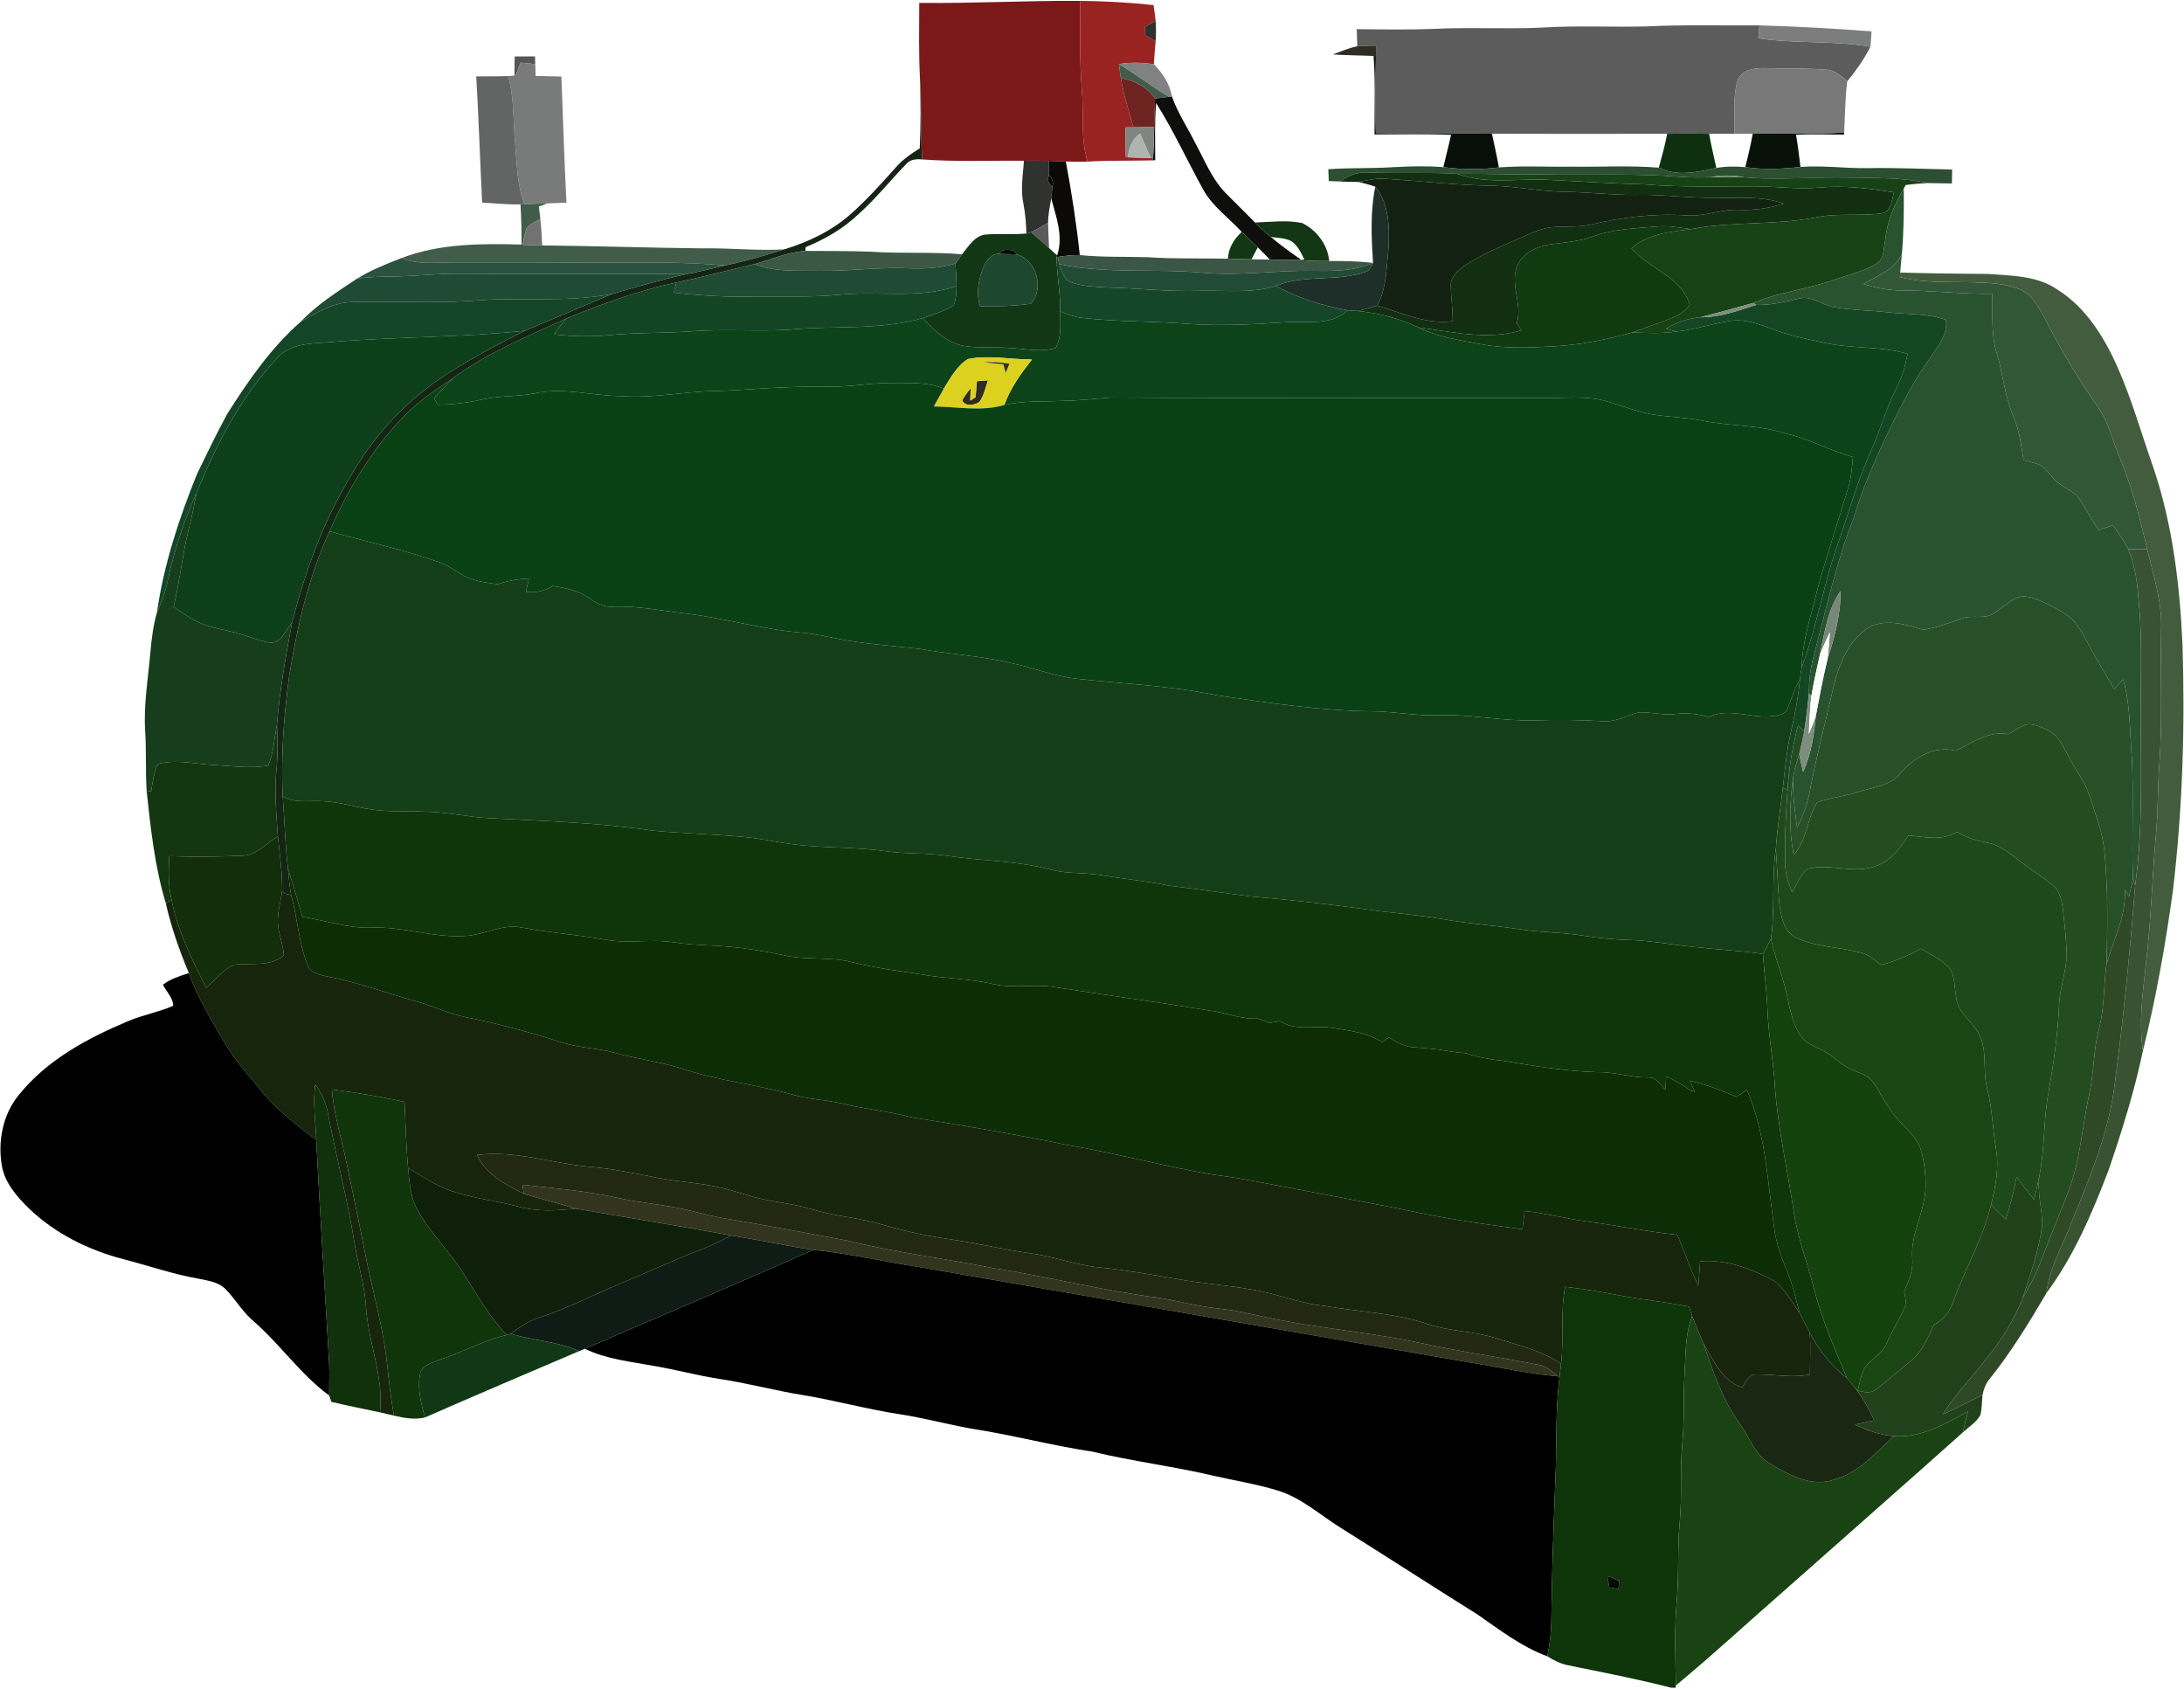 <svg width="1032" height="798" viewBox="0 0 1032 798" fill="none" xmlns="http://www.w3.org/2000/svg">
<path d="M434.373 1.36C459.693 1.667 484.987 0.24 510.32 0.4C510.547 14.173 510.04 27.96 511.16 41.707C512.227 53.24 510.48 65.08 513.88 76.347C510.453 76.453 507.04 76.4 503.627 76.293C500.973 76.187 498.333 76.067 495.68 76C491.733 75.907 487.8 75.907 483.853 75.947C467.827 75.773 451.76 76.507 435.76 75.32C434.933 62.573 435.6 49.787 434.707 37.04C434.093 25.16 434.347 13.253 434.373 1.36Z" fill="#7B1919"/>
<path d="M510.32 0.4C521.92 0.533 533.533 1.147 545.08 2.4C545.427 4.84 545.813 7.293 546.067 9.773C544.4 10.707 542.733 11.653 541.08 12.613C541.093 13.973 541.093 15.347 541.12 16.72C542.747 17.653 544.4 18.6 546.053 19.533C545.747 23.147 545.413 26.747 545.24 30.373C539.773 29.44 534.2 29.387 528.72 30.267C528.987 32.453 529.28 34.653 529.627 36.84C530.893 44.787 533.413 52.427 535.6 60.147C534.64 60.16 532.707 60.187 531.747 60.2C531.813 64.88 531.827 69.573 531.987 74.253L533 74.333C536.573 74.52 540.173 74.493 543.76 74.6L544.867 74.667L544.8 75.76C534.493 76.027 524.173 75.733 513.88 76.347C510.48 65.08 512.227 53.24 511.16 41.707C510.04 27.96 510.547 14.173 510.32 0.4Z" fill="#982321"/>
<path d="M541.08 12.613C542.733 11.653 544.4 10.707 546.067 9.773C546.307 13.027 546.32 16.293 546.053 19.533C544.4 18.6 542.747 17.653 541.12 16.72C541.093 15.347 541.093 13.973 541.08 12.613Z" fill="#30302F"/>
<path d="M728.72 13.04C745.227 11.973 761.773 12.92 778.307 12.467C795.987 11.587 813.693 12.147 831.4 11.987C831.187 14.013 831 16.053 830.827 18.093C848.4 20.72 866.293 19.027 883.84 22.08C880.853 27.96 877.027 33.36 872.867 38.44C869.947 35.787 866.773 32.947 862.587 32.893C853.24 32.133 843.853 32.573 834.493 32.187C829.413 31.987 822.72 32.72 820.96 38.44C818.68 46.48 819.827 54.973 819.6 63.213C815.587 63.227 811.587 63.227 807.587 63.2C800.987 63.08 794.387 63.067 787.8 63.2C760.2 63.267 732.6 63.267 705 63.187C686.707 62.813 668.413 63.48 650.133 62.88C649.627 50.76 649.88 38.613 650.16 26.493C650.173 24.84 650.173 23.213 650.2 21.573C647.24 21.627 644.28 21.653 641.347 21.88C641.253 19.16 641.173 16.453 641.107 13.76C653.053 13.893 665 14.12 676.933 13.667C694.187 12.787 711.467 13.827 728.72 13.04Z" fill="#5B5C5B"/>
<path d="M831.4 11.987C849.067 12.493 866.733 13.493 884.36 14.813C884.2 17.24 884.093 19.667 883.84 22.08C866.293 19.027 848.4 20.72 830.827 18.093C831 16.053 831.187 14.013 831.4 11.987Z" fill="#7C7E7E"/>
<path d="M641.347 21.88C644.28 21.653 647.24 21.627 650.2 21.573C650.173 23.213 650.173 24.84 650.16 26.493L649.067 26.44C642.64 26.133 636.2 26.16 629.787 25.72C633.6 24.347 637.333 22.64 641.347 21.88Z" fill="#2F2C22"/>
<path d="M463.587 179.093C464.773 175.88 467.093 173.6 470.6 173.24C469.253 176.24 466.813 178.36 463.587 179.093Z" fill="#2F2C22"/>
<path d="M461.627 180.107C463.347 179.92 465.093 179.787 466.853 179.667C465.64 183.147 464.96 187.013 462.72 190C460.373 191.44 456.013 192.24 454.68 189.16C455.72 187.04 457.253 185.24 458.653 183.373C458.6 185.333 458.533 187.32 458.48 189.293C459.107 188.88 460.387 188.027 461.013 187.613C461.227 185.093 461.36 182.6 461.627 180.107Z" fill="#2F2C22"/>
<path d="M243.2 26.68C246.4 26.64 249.6 26.64 252.813 26.64C252.84 27.56 252.893 29.373 252.92 30.293C250.627 30.08 248.347 29.853 246.067 29.587C245.32 31.427 244.6 33.307 243.827 35.147L243.053 35.68C243.08 32.667 243.133 29.667 243.2 26.68Z" fill="#565753"/>
<path d="M649.067 26.44L650.16 26.493C649.88 38.613 649.627 50.76 650.133 62.88C668.413 63.48 686.707 62.813 705 63.187C706.133 68.48 707.307 73.76 708.267 79.093C699.547 80.227 690.733 80.107 682.013 78.973C683.227 73.88 684.533 68.813 685.693 63.707C673.627 63.187 661.56 63.493 649.493 63.507C649.453 51.147 649.973 38.773 649.067 26.44Z" fill="#070F08"/>
<path d="M246.067 29.587C248.347 29.853 250.627 30.08 252.92 30.293C252.987 32.147 253.04 34.013 253.107 35.88C257.16 35.973 261.213 36.053 265.267 36.133C266.04 56.013 266.64 75.893 267.667 95.76C264.627 95.867 261.6 95.947 258.573 96.107C254.987 96.187 251.413 96.293 247.827 96.48C244.28 87.413 244.307 77.587 243.453 68.04C242.427 57.32 243.067 46.373 240.093 35.92C240.84 35.853 242.32 35.733 243.053 35.68L243.827 35.147C244.6 33.307 245.32 31.427 246.067 29.587Z" fill="#797A7A"/>
<path d="M528.72 30.267C534.2 29.387 539.773 29.44 545.24 30.373C549.427 34.6 552.747 39.627 553.787 45.6L552.32 45.747C544.293 40.827 536.733 35.187 528.72 30.267Z" fill="#7F8183"/>
<path d="M529.627 36.84C529.28 34.653 528.987 32.453 528.72 30.267C536.733 35.187 544.293 40.827 552.32 45.747C550.133 46 547.973 46.293 545.8 46.587C542.107 40.987 536.027 38.107 529.627 36.84Z" fill="#425C4A"/>
<path d="M245.96 96.56C246.427 96.547 247.36 96.493 247.827 96.48C251.413 96.293 254.987 96.187 258.573 96.107C257.253 96.573 255.933 97.067 254.627 97.587C254.867 99.52 255.107 101.467 255.32 103.427C253.107 104.76 250.467 105.707 248.88 107.813C247.867 110.32 247.493 113.013 246.933 115.64C250.013 115.76 253.107 115.88 256.2 115.947C281.36 116.187 306.507 117.08 331.667 117.333C344.64 117.093 357.587 118.56 370.56 117.8C361.347 120.827 351.987 123.453 342.493 125.427C321.16 123.427 299.72 124.187 278.333 124.027C257 123.987 235.667 123.893 214.333 123.947C206.08 124.013 197.52 125.107 189.653 121.947C207.68 115 227.373 115.027 246.413 115.533C246.507 109.2 246.293 102.88 245.96 96.56Z" fill="#425C4A"/>
<path d="M820.96 38.44C822.72 32.72 829.413 31.987 834.493 32.187C843.853 32.573 853.24 32.133 862.587 32.893C866.773 32.947 869.947 35.787 872.867 38.44C871.867 46.453 871.827 54.533 871.413 62.587C857.04 63.733 842.613 62.853 828.213 63.187C825.333 63.2 822.467 63.2 819.6 63.213C819.827 54.973 818.68 46.48 820.96 38.44Z" fill="#777877"/>
<path d="M225.027 36.08C230.053 36.053 235.067 36.107 240.093 35.92C243.067 46.373 242.427 57.32 243.453 68.04C244.307 77.587 244.28 87.413 247.827 96.48C247.36 96.493 246.427 96.547 245.96 96.56C239.907 96.693 233.867 96.067 227.827 95.72C226.84 75.84 226.187 55.947 225.027 36.08Z" fill="#636564"/>
<path d="M434.707 37.04C435.6 49.787 434.933 62.573 435.76 75.32C432.973 75.04 429.947 75.307 428.067 77.64C420.613 85.333 413.92 93.76 405.933 100.933C398.707 107.867 389.96 112.96 380.733 116.733C380.68 117.187 380.573 118.08 380.52 118.533C372.2 119.12 364.507 122.587 356.56 124.773C344.227 127.627 331.987 130.88 319.587 133.467C301.667 137.253 284.4 143.6 267.48 150.533C249.307 158.933 230.453 166.533 214.253 178.507C206.08 183.973 197.827 189.48 190.973 196.6C175.76 212.187 164.427 231.187 155.68 251.027C145.933 272.32 140.6 295.293 136.8 318.32C134.187 337.48 132.64 356.867 133.587 376.227C134.507 387.547 134.68 398.933 136.067 410.213C136.48 414.44 136.8 418.68 137.547 422.88C136.8 422.707 135.32 422.347 134.573 422.16C134.267 421.84 133.64 421.2 133.333 420.867C133.413 412.28 132.173 403.76 131.32 395.24C130.613 384.573 129.533 373.853 130.667 363.173C131.387 356.2 131.147 349.2 130.88 342.213C132.16 326.053 135.013 310.08 137.987 294.16C144.2 269.987 152.747 246.253 165.76 224.84C176.893 205.213 192.853 188.347 211.907 176.24C223.52 168.907 235.64 162.387 247.933 156.28C261.693 150.427 275.507 144.72 289.24 138.853C300.773 135.533 312.28 132.147 324 129.56C330.227 128.467 336.333 126.853 342.493 125.427C351.987 123.453 361.347 120.827 370.56 117.8C382.013 114.347 393.053 109.04 402.067 101.08C409.573 94.347 416.387 86.867 423.067 79.333C426.307 75.56 430.4 72.693 434.6 70.093C435.08 59.093 435.08 48.053 434.707 37.04Z" fill="#142513"/>
<path d="M529.627 36.84C536.027 38.107 542.107 40.987 545.8 46.587C545.587 51.053 545.453 55.52 545.373 60.013C542.107 60.053 538.853 60.093 535.6 60.147C533.413 52.427 530.893 44.787 529.627 36.84Z" fill="#6E2321"/>
<path d="M552.32 45.747L553.787 45.6C556.413 53.213 561 59.92 564.547 67.107C569.067 75.32 572.493 84.36 579.133 91.187C583.707 95.88 588.453 100.413 593.013 105.12C595.413 107.533 597.92 109.827 600.547 111.987C605.107 115.827 609.947 119.347 614.853 122.733L613.187 122.84C608.8 122.853 604.427 122.733 600.053 122.64C598.173 120.68 596.28 118.733 594.333 116.853C591.8 114.427 589.24 112.027 586.747 109.56C580.72 102.973 573.107 97.68 568.667 89.773C561.107 76.133 554.613 61.893 546.307 48.68C545.52 57.653 545.867 66.667 545.88 75.68L544.8 75.76L544.867 74.667C545.173 69.787 545.293 64.893 545.373 60.013C545.453 55.52 545.587 51.053 545.8 46.587C547.973 46.293 550.133 46 552.32 45.747Z" fill="#0E0E0C"/>
<path d="M531.747 60.2C532.707 60.187 534.64 60.16 535.6 60.147C538.853 60.093 542.107 60.053 545.373 60.013C545.293 64.893 545.173 69.787 544.867 74.667L543.76 74.6C541.973 70.827 540.4 66.947 538.747 63.12C534.933 65.693 533.387 69.907 533 74.333L531.987 74.253C531.827 69.573 531.813 64.88 531.747 60.2Z" fill="#818582"/>
<path d="M787.8 63.2C794.387 63.067 800.987 63.08 807.587 63.2C808.587 68.613 809.813 73.973 811.027 79.347C802.133 81.333 792.427 83.56 783.827 79.213C785.293 73.907 786.76 68.6 787.8 63.2Z" fill="#0F300F"/>
<path d="M828.213 63.187C842.613 62.853 857.04 63.733 871.413 62.587L871.307 63.64C863.76 63.52 856.213 63.307 848.68 63.707C849.56 68.733 850.147 73.8 850.773 78.867C842.107 79.893 833.36 80.213 824.693 78.973C826.027 73.747 827.28 68.493 828.213 63.187Z" fill="#081208"/>
<path d="M533 74.333C533.387 69.907 534.933 65.693 538.747 63.12C540.4 66.947 541.973 70.827 543.76 74.6C540.173 74.493 536.573 74.52 533 74.333Z" fill="#B0B4B0"/>
<path d="M483.853 75.947C487.8 75.907 491.733 75.907 495.68 76C495.653 78.227 495.64 80.467 495.613 82.707C495.013 84.547 495.04 87.28 497.347 87.92C497.107 89.84 496.92 91.773 496.747 93.72C496.08 97.52 495.267 101.333 495.24 105.213C492.587 106.747 489.973 108.347 487.24 109.693C486.68 109.84 485.56 110.16 485.013 110.32C484.853 105.6 484.507 100.893 483.587 96.267C482.133 89.533 483.387 82.693 483.853 75.947Z" fill="#303230"/>
<path d="M495.68 76C498.333 76.067 500.973 76.187 503.627 76.293C506.4 90.933 508.653 105.68 510.227 120.507C506.707 120.427 503.213 120.907 499.747 121.387L499.24 121.453L499.52 120.64C502.627 111.68 499 102.413 496.747 93.72C496.92 91.773 497.107 89.84 497.347 87.92C497.907 85.96 497.027 84.027 495.613 82.707C495.64 80.467 495.653 78.227 495.68 76Z" fill="#0B0A08"/>
<path d="M627.653 79.947C637.96 79.213 648.293 79.627 658.6 78.973C666.4 78.56 674.227 78.333 682.013 78.973C690.733 80.107 699.547 80.227 708.267 79.093C719.6 78.227 730.973 78.907 742.333 78.733C756.16 78.947 770.027 78.093 783.827 79.213C792.427 83.56 802.133 81.333 811.027 79.347C815.533 78.533 820.147 78.56 824.693 78.973C833.36 80.213 842.107 79.893 850.773 78.867C861.293 78.08 871.8 79.56 882.32 79.44C895.707 79.16 909.067 79.84 922.453 80.093C922.387 82.28 922.347 84.48 922.32 86.68C918.413 86.64 914.507 86.573 910.627 86.48C894.733 82.973 878.453 84.453 862.347 84.173C849.587 83.853 836.813 85 824.093 83.747C818.893 82.72 813.6 82.613 808.4 83.68C803.893 83.92 799.387 83.907 794.893 83.6C773.853 81.893 752.747 82.72 731.667 82.467C717.267 82.573 702.88 82.027 688.493 82.107C674.853 81.333 661.187 82.013 647.547 81.533C642.453 81.093 637.4 82.4 633.467 85.76C631.6 85.68 629.733 85.6 627.88 85.533C627.787 83.667 627.72 81.8 627.653 79.947Z" fill="#2C4E31"/>
<path d="M633.467 85.76C637.4 82.4 642.453 81.093 647.547 81.533C661.187 82.013 674.853 81.333 688.493 82.107C702.84 87.4 718.107 84.053 732.96 85.053C747.613 85.72 762.227 86.747 776.893 87.093C794.227 88.573 811.627 87.987 829 88.04C839.347 88.067 849.693 89.573 860.053 88.587C871.733 87.547 883.427 89.04 894.947 90.893C893.84 94.6 893.653 100.427 888.653 100.84C878.6 102.2 868.333 100.573 858.347 102.653C838.72 106.56 818.533 104.427 798.92 108.267C793.56 107.453 788.16 106.493 782.72 107.013C772.613 107.933 762.267 108.187 752.627 111.733C745.72 114.293 738.32 114.52 731.12 115.68C725.133 116.867 718.64 120.253 716.64 126.413C713.707 135.147 719.493 143.947 716.693 152.787C717.4 153.88 718.107 154.973 718.84 156.08C702.84 160.84 686.32 156.773 670.267 154.68C661.267 150.44 651.547 147.893 641.653 146.933C644.733 146.173 647.773 145.267 650.84 144.427C662.507 147.733 673.96 153.467 686.44 151.733C686.48 146.133 685.627 140.573 685.507 134.987C685.427 130.84 688.813 127.827 691.907 125.613C700.227 120.027 709.587 116.293 718.707 112.24C723.773 110.053 728.893 107.493 734.52 107.24C740.427 106.92 746.427 107.36 752.24 106C766.813 102.6 781.853 100.747 796.827 101.747C805.293 102.467 813.32 98.72 821.787 99.133C828.907 99.387 836.013 98.44 842.787 96.173C832.373 92.387 821.16 93.813 810.333 93.427C798.307 93.653 786.36 91.84 774.333 92.067C762.733 92.293 751.2 90.8 739.613 90.613C728.013 90.48 716.6 88.04 705.013 87.76C687.92 87.507 670.92 85.453 653.88 84.427C649.813 84.227 645.853 85.24 641.893 85.947C639.08 85.973 636.267 85.893 633.467 85.76Z" fill="#122F12"/>
<path d="M688.493 82.107C702.88 82.027 717.267 82.573 731.667 82.467C752.747 82.72 773.853 81.893 794.893 83.6C799.387 83.907 803.893 83.92 808.4 83.68C813.627 83.747 818.853 83.733 824.093 83.747C836.813 85 849.587 83.853 862.347 84.173C878.453 84.453 894.733 82.973 910.627 86.48C907.227 86.667 903.853 86.947 900.507 87.413C900.28 87.827 899.827 88.653 899.6 89.067C895.267 96.56 891.627 104.653 890.853 113.373C889.933 117.12 890.613 122.24 886.787 124.493C880.547 128.32 873.267 129.88 866.413 132.28C853.973 136.64 840.68 138 828.48 143.133C820.12 145.467 811.747 147.787 803.333 149.893C797.6 150.427 792.107 152.333 787.213 155.333C788.427 155.653 790.867 156.307 792.093 156.64C785.227 157.667 778.293 157.333 771.4 157.067C776.64 155.173 781.853 153.187 787.107 151.347C791.347 149.733 795.947 147.893 798.453 143.867C794.36 130.547 779.227 127.093 770.92 117.293C778.667 110.493 789.147 109.52 798.92 108.267C818.533 104.427 838.72 106.56 858.347 102.653C868.333 100.573 878.6 102.2 888.653 100.84C893.653 100.427 893.84 94.6 894.947 90.893C883.427 89.04 871.733 87.547 860.053 88.587C849.693 89.573 839.347 88.067 829 88.04C811.627 87.987 794.227 88.573 776.893 87.093C762.227 86.747 747.613 85.72 732.96 85.053C718.107 84.053 702.84 87.4 688.493 82.107Z" fill="#174216"/>
<path d="M497.347 87.92C497.907 85.96 497.027 84.027 495.613 82.707C495.013 84.547 495.04 87.28 497.347 87.92Z" fill="#090A0A"/>
<path d="M824.093 83.747C818.893 82.72 813.6 82.613 808.4 83.68C813.627 83.747 818.853 83.733 824.093 83.747Z" fill="#6C866D"/>
<path d="M641.893 85.947C645.853 85.24 649.813 84.227 653.88 84.427C670.92 85.453 687.92 87.507 705.013 87.76C716.6 88.04 728.013 90.48 739.613 90.613C751.2 90.8 762.733 92.293 774.333 92.067C786.36 91.84 798.307 93.653 810.333 93.427C821.16 93.813 832.373 92.387 842.787 96.173C836.013 98.44 828.907 99.387 821.787 99.133C813.32 98.72 805.293 102.467 796.827 101.747C781.853 100.747 766.813 102.6 752.24 106C746.427 107.36 740.427 106.92 734.52 107.24C728.893 107.493 723.773 110.053 718.707 112.24C709.587 116.293 700.227 120.027 691.907 125.613C688.813 127.827 685.427 130.84 685.507 134.987C685.627 140.573 686.48 146.133 686.44 151.733C673.96 153.467 662.507 147.733 650.84 144.427C655.24 135.893 655.16 126.107 656.133 116.787C656.627 107.027 656.307 96.147 649.867 88.187C647.253 87.28 644.573 86.573 641.893 85.947Z" fill="#122112"/>
<path d="M649.867 88.187C656.307 96.147 656.627 107.027 656.133 116.787C655.16 126.107 655.24 135.893 650.84 144.427C647.773 145.267 644.733 146.173 641.653 146.933C640 146.84 638.373 146.76 636.747 146.613C625.013 144.387 613.387 140.987 602.933 135.093C616.467 129.387 631.747 133.36 645.44 128.347C647.333 127.787 647.973 125.773 648.787 124.213C648.027 112.213 647.427 100.053 649.867 88.187Z" fill="#1E2F29"/>
<path d="M890.853 113.373C891.627 104.653 895.267 96.56 899.6 89.067C899.68 99.347 899.573 109.64 898.707 119.893C895.413 127.52 887.067 130.227 880.467 134.173C886.24 135.973 892.2 137.173 898.293 137.2C912.68 137.213 927 139 941.4 138.787C941.76 148.107 940.64 157.64 943.467 166.693C946.493 176.467 947.173 186.867 951.253 196.32C954.12 203 955.107 210.253 956.187 217.387C959.12 218.213 962.253 218.707 964.96 220.253C968.067 222.747 970.027 226.44 973.36 228.72C976.707 231.147 980.867 232.787 983.08 236.507C986.04 241.093 988.64 245.893 991.68 250.44C993.933 249.653 996.2 248.88 998.48 248.107C1000.96 251.827 1003.53 255.52 1005.68 259.453C1009.13 267.587 1010.01 276.467 1010.71 285.187C1012.35 302.52 1011.37 319.947 1011.64 337.333C1011.43 364.28 1012.68 391.373 1008.92 418.16C1008.65 417.453 1008.12 416.053 1007.85 415.36C1007.2 396.48 1008.24 377.56 1007.4 358.693C1006.27 346.093 1006.83 333.227 1003.24 320.973C1001.83 322.48 1000.44 324.013 999.053 325.56C994.853 318.347 990.413 311.293 986.56 303.893C983.973 299.12 981.507 293.947 976.907 290.787C972.56 287.747 967.773 285.387 962.893 283.36C959.693 282.133 955.947 280.933 952.667 282.573C948.893 284.373 945.867 287.333 942.4 289.6C938.08 292.853 932.32 290.427 927.493 292.053C921.333 294.133 915.253 296.573 908.8 297.56C900.773 295.04 891.667 292.347 883.587 296.053C873.027 302.427 868.613 314.8 865.973 326.227C862.387 342.2 858.107 358.013 855.12 374.12C853.987 380.027 851.827 385.68 849.2 391.067C848.067 383.28 847.147 375.427 847.253 367.547C847.813 363.64 849.093 359.907 850.173 356.133C850.667 358.973 851.347 361.8 852.027 364.627C855.8 356.373 857.187 347.373 857.987 338.413C859.667 329.573 861.293 320.72 863.413 311.987C866.747 301.36 869.813 290.48 869.693 279.253C863.48 288.147 862.12 299.173 859.893 309.533C858.413 315.96 857.067 322.413 855.893 328.893L854.773 327.64C854.68 321.533 855.52 315.44 857.107 309.547C862.987 287.707 867.653 265.453 876.027 244.373C881.027 227.707 888.373 211.893 896.067 196.32C901.04 186.467 906.36 176.747 912.907 167.84C916.253 162.88 920.507 157.453 919.48 151.093C910.573 147.973 900.96 148.587 891.707 147.52C883.253 146.52 874.653 146.64 866.28 145.013C860.853 144.027 856.013 139.573 850.28 141.027C843.533 142.547 836.76 144.267 829.8 144.04L828.48 143.133C840.68 138 853.973 136.64 866.413 132.28C873.267 129.88 880.547 128.32 886.787 124.493C890.613 122.24 889.933 117.12 890.853 113.373Z" fill="#29532F"/>
<path d="M248.88 107.813C250.467 105.707 253.107 104.76 255.32 103.427C255.8 107.573 256.067 111.76 256.2 115.947C253.107 115.88 250.013 115.76 246.933 115.64C247.493 113.013 247.867 110.32 248.88 107.813Z" fill="#717271"/>
<path d="M487.24 109.693C489.973 108.347 492.587 106.747 495.24 105.213C495.293 109.213 495.56 113.213 495.72 117.213C492.947 114.64 490.067 112.187 487.24 109.693Z" fill="#595A59"/>
<path d="M593.013 105.12C600.44 104.907 608.013 103.827 615.347 105.373C622.173 108.76 627.387 115.613 628.08 123.32C623.107 123.4 618.147 123.16 613.187 122.84L614.853 122.733L616.373 122.653C614.72 119.413 613.2 115.72 609.92 113.8C607.013 112.373 603.68 112.373 600.547 111.987C597.92 109.827 595.413 107.533 593.013 105.12Z" fill="#133615"/>
<path d="M752.627 111.733C762.267 108.187 772.613 107.933 782.72 107.013C788.16 106.493 793.56 107.453 798.92 108.267C789.147 109.52 778.667 110.493 770.92 117.293C779.227 127.093 794.36 130.547 798.453 143.867C795.947 147.893 791.347 149.733 787.107 151.347C781.853 153.187 776.64 155.173 771.4 157.067C759.213 160.44 746.747 162.92 734.107 163.64C722.68 164.227 711.093 164.8 699.787 162.613C689.787 160.64 679.467 159.373 670.267 154.68C686.32 156.773 702.84 160.84 718.84 156.08C718.107 154.973 717.4 153.88 716.693 152.787C719.493 143.947 713.707 135.147 716.64 126.413C718.64 120.253 725.133 116.867 731.12 115.68C738.32 114.52 745.72 114.293 752.627 111.733Z" fill="#103A10"/>
<path d="M454.573 120.12C457.747 116.347 460.76 110.933 466.293 110.773C472.52 110.307 478.773 110.907 485.013 110.32C485.56 110.16 486.68 109.84 487.24 109.693C490.067 112.187 492.947 114.64 495.72 117.213C496.973 118.347 498.253 119.48 499.52 120.64L499.24 121.453C499.387 130.04 501.107 138.533 501 147.147C500.88 152.893 501.813 159.227 498.773 164.427C491.627 166.52 484.147 164.693 476.893 164.387C469.547 163.76 462.093 164.64 454.8 163.307C447.053 161.707 441.227 155.88 436.12 150.253C441.08 148.547 446.267 147.093 450.68 144.173C451.827 141.293 451.893 138.16 452.027 135.12C451.947 131.573 451.693 128.04 451.48 124.507C452.493 123.027 453.52 121.56 454.573 120.12ZM472.253 119.973C468.373 119.64 465.987 123.28 464.64 126.387C462.293 132.08 461.253 138.6 463.027 144.6C471.04 144.84 479.16 144.613 487.107 143.493C493.613 136.227 489.72 122.64 480.307 120.16C479.68 117.387 472.987 117.253 472.253 119.973Z" fill="#123715"/>
<path d="M580.213 122.227C580.48 117.187 583.107 112.907 586.747 109.56C589.24 112.027 591.8 114.427 594.333 116.853C593.32 118.733 592.333 120.613 591.36 122.52C587.64 122.453 583.92 122.333 580.213 122.227Z" fill="#123713"/>
<path d="M356.56 124.773C364.507 122.587 372.2 119.12 380.52 118.533C390.867 118.6 401.213 118.52 411.547 118.907C425.867 119.893 440.253 118.92 454.573 120.12C453.52 121.56 452.493 123.027 451.48 124.507C444.187 126.667 436.56 127.093 429 126.747C415.2 126.147 401.467 128.133 387.667 127.96C377.253 127.773 366.467 128.693 356.56 124.773Z" fill="#3C5845"/>
<path d="M480.307 120.16C479.68 117.387 472.987 117.253 472.253 119.973C474.933 120.013 477.613 120.067 480.307 120.16Z" fill="#050902"/>
<path d="M464.64 126.387C465.987 123.28 468.373 119.64 472.253 119.973C474.933 120.013 477.613 120.067 480.307 120.16C489.72 122.64 493.613 136.227 487.107 143.493C479.16 144.613 471.04 144.84 463.027 144.6C461.253 138.6 462.293 132.08 464.64 126.387Z" fill="#1D472F"/>
<path d="M499.747 121.387C503.213 120.907 506.707 120.427 510.227 120.507C520.88 121.613 531.6 121.187 542.307 121.507C554.92 122.4 567.573 121.907 580.213 122.227C583.92 122.333 587.64 122.453 591.36 122.52C594.24 122.56 597.147 122.587 600.053 122.64C604.427 122.733 608.8 122.853 613.187 122.84C618.147 123.16 623.107 123.4 628.08 123.32C635 123.267 641.92 123.373 648.787 124.213C639.613 128.253 629.48 128.08 619.667 127.973C602.787 127.68 585.96 130.4 569.093 128.893C546.293 126.773 523.107 129.56 500.56 124.813C500.347 123.96 499.947 122.24 499.747 121.387Z" fill="#3B5644"/>
<path d="M880.467 134.173C887.067 130.227 895.413 127.52 898.707 119.893C898.427 122.84 898.12 125.8 897.893 128.76C897.867 129.307 897.8 130.387 897.773 130.92C912.96 134.733 928.72 132.28 944.12 134.12C949.84 134.96 956.173 136.213 960.12 140.867C963.933 145.347 966.347 150.8 969.12 155.947C975.733 168.547 983.187 180.693 991.347 192.347C996.307 199.36 998.173 207.853 1001.39 215.68C1007.41 229.72 1011.13 244.613 1014.6 259.467C1011.61 259.4 1008.65 259.4 1005.68 259.453C1003.53 255.52 1000.96 251.827 998.48 248.107C996.2 248.88 993.933 249.653 991.68 250.44C988.64 245.893 986.04 241.093 983.08 236.507C980.867 232.787 976.707 231.147 973.36 228.72C970.027 226.44 968.067 222.747 964.96 220.253C962.253 218.707 959.12 218.213 956.187 217.387C955.107 210.253 954.12 203 951.253 196.32C947.173 186.867 946.493 176.467 943.467 166.693C940.64 157.64 941.76 148.107 941.4 138.787C927 139 912.68 137.213 898.293 137.2C892.2 137.173 886.24 135.973 880.467 134.173Z" fill="#315638"/>
<path d="M168.693 131.653C175.28 127.613 182.48 124.733 189.653 121.947C197.52 125.107 206.08 124.013 214.333 123.947C235.667 123.893 257 123.987 278.333 124.027C299.72 124.187 321.16 123.427 342.493 125.427C336.333 126.853 330.227 128.467 324 129.56C288.333 129.107 252.667 129.573 217 129.307C209.427 129.24 201.867 129.88 194.32 130.32C185.773 130.84 177.173 130.4 168.693 131.653Z" fill="#2B513F"/>
<path d="M499.24 121.453L499.747 121.387C499.947 122.24 500.347 123.96 500.56 124.813C501.72 127.96 502.547 132.16 506.133 133.4C511.76 135.347 517.787 135.507 523.68 135.827C537.907 136.16 552.08 137.853 566.333 137.4C578.52 137.04 591.08 138.787 602.933 135.093C613.387 140.987 625.013 144.387 636.747 146.613C628.88 154.187 617.44 151.493 607.627 152.227C592.56 153.253 577.453 154.04 562.36 153.08C545.2 151.667 527.907 152.133 510.787 150.12C507.387 149.627 504.173 148.387 501 147.147C501.107 138.533 499.387 130.04 499.24 121.453Z" fill="#154627"/>
<path d="M319.587 133.467C331.987 130.88 344.227 127.627 356.56 124.773C366.467 128.693 377.253 127.773 387.667 127.96C401.467 128.133 415.2 126.147 429 126.747C436.56 127.093 444.187 126.667 451.48 124.507C451.693 128.04 451.947 131.573 452.027 135.12C434.36 141.293 415.467 137.413 397.227 139.187C383.853 140.533 370.413 139.947 357 140.08C344.093 140.467 331.213 139.68 318.387 138.253C318.787 136.64 319.187 135.053 319.587 133.467Z" fill="#1F4A33"/>
<path d="M194.32 130.32C201.867 129.88 209.427 129.24 217 129.307C252.667 129.573 288.333 129.107 324 129.56C312.28 132.147 300.773 135.533 289.24 138.853C267.08 143.24 244.44 140.013 222.107 142.2C203.533 143.347 184.907 142.16 166.307 142.72C157.413 142.933 149.613 147.72 142.107 151.987C149.84 143.853 159.4 137.827 168.693 131.653C177.173 130.4 185.773 130.84 194.32 130.32Z" fill="#1F4A33"/>
<path d="M500.56 124.813C523.107 129.56 546.293 126.773 569.093 128.893C585.96 130.4 602.787 127.68 619.667 127.973C629.48 128.08 639.613 128.253 648.787 124.213C647.973 125.773 647.333 127.787 645.44 128.347C631.747 133.36 616.467 129.387 602.933 135.093C591.08 138.787 578.52 137.04 566.333 137.4C552.08 137.853 537.907 136.16 523.68 135.827C517.787 135.507 511.76 135.347 506.133 133.4C502.547 132.16 501.72 127.96 500.56 124.813Z" fill="#224B36"/>
<path d="M897.773 130.92C897.8 130.387 897.867 129.307 897.893 128.76C911.84 129.147 925.8 129.36 939.747 129.427C950.747 130.293 962.733 130.253 972.173 136.8C985.387 145.053 994 158.827 1000.28 172.747C1007.24 188.267 1011.79 204.693 1017.45 220.693C1026.61 247.707 1030.04 276.267 1031.29 304.64C1032.52 343.387 1031.33 382.253 1026.77 420.76C1023.27 446.187 1018.79 471.507 1012.6 496.413C1010.59 483.2 1012.4 469.907 1013.85 456.747C1016.41 435.72 1016.95 414.52 1018.8 393.427C1019.72 383.68 1019.57 373.88 1020.12 364.107C1021.99 341.893 1020.71 319.587 1021.2 297.333C1021.69 284.333 1017.59 271.92 1014.6 259.467C1011.13 244.613 1007.41 229.72 1001.39 215.68C998.173 207.853 996.307 199.36 991.347 192.347C983.187 180.693 975.733 168.547 969.12 155.947C966.347 150.8 963.933 145.347 960.12 140.867C956.173 136.213 949.84 134.96 944.12 134.12C928.72 132.28 912.96 134.733 897.773 130.92Z" fill="#435C3D"/>
<path d="M267.48 150.533C284.4 143.6 301.667 137.253 319.587 133.467C319.187 135.053 318.787 136.64 318.387 138.253C331.213 139.68 344.093 140.467 357 140.08C370.413 139.947 383.853 140.533 397.227 139.187C415.467 137.413 434.36 141.293 452.027 135.12C451.893 138.16 451.827 141.293 450.68 144.173C446.267 147.093 441.08 148.547 436.12 150.253C415.587 156.213 394 153.68 372.987 155.747C358 156.693 342.96 155.36 327.973 156.453C314.52 157.493 301 157.027 287.56 158.347C279 159.173 270.36 158.973 261.827 157.96C263.667 155.44 265.467 152.893 267.48 150.533Z" fill="#134525"/>
<path d="M222.107 142.2C244.44 140.013 267.08 143.24 289.24 138.853C275.507 144.72 261.693 150.427 247.933 156.28C217.307 159.493 186.44 159.053 155.773 161.653C147.293 162.307 137.48 162.107 131.253 168.907C113.973 187.187 102.2 209.88 92.827 233.027C86.693 246.547 82.093 260.773 79.013 275.293C78.053 280.2 76.08 284.8 74.147 289.373C77.387 266.813 84.533 245.067 93.067 224C97.68 214.48 102.293 204.947 107.32 195.627C117.293 179.893 128 164.36 142.107 151.987C149.613 147.72 157.413 142.933 166.307 142.72C184.907 142.16 203.533 143.347 222.107 142.2Z" fill="#134526"/>
<path d="M850.28 141.027C856.013 139.573 860.853 144.027 866.28 145.013C874.653 146.64 883.253 146.52 891.707 147.52C900.96 148.587 910.573 147.973 919.48 151.093C920.507 157.453 916.253 162.88 912.907 167.84C906.36 176.747 901.04 186.467 896.067 196.32C888.373 211.893 881.027 227.707 876.027 244.373C867.653 265.453 862.987 287.707 857.107 309.547C855.52 315.44 854.68 321.533 854.773 327.64C854.16 333.667 853.467 339.707 852.493 345.693C851.787 344.947 850.373 343.467 849.667 342.72C846.92 352.8 845.227 363.133 844.627 373.573C844.093 373.147 843.027 372.32 842.493 371.893C843.48 362.627 844.427 353.32 846.573 344.227C848.36 336.613 849.787 328.92 850.493 321.133C850.72 319.213 851.013 317.307 851.32 315.427C858.613 295.987 861.773 275.333 868.8 255.813C873.8 241.707 877.667 227.173 883.867 213.52C888.453 203.587 891.173 192.907 896.187 183.147C898.813 178.147 900.347 172.693 901.36 167.16C888.133 163.28 874.12 164.933 860.787 161.68C852.92 159.987 844.987 158.373 837.453 155.48C831.24 153.173 824.72 150.64 817.973 151.547C809.253 152.8 800.867 155.773 792.093 156.64C790.867 156.307 788.427 155.653 787.213 155.333C792.107 152.333 797.6 150.427 803.333 149.893C812.533 150.027 821.173 146.8 829.8 144.04C836.76 144.267 843.533 142.547 850.28 141.027Z" fill="#144623"/>
<path d="M803.333 149.893C811.747 147.787 820.12 145.467 828.48 143.133L829.8 144.04C821.173 146.8 812.533 150.027 803.333 149.893Z" fill="#7D8D7E"/>
<path d="M854.773 327.64L855.893 328.893C855.28 334.827 854.987 340.787 854.707 346.747C855.84 343.987 857 341.227 857.987 338.413C857.187 347.373 855.8 356.373 852.027 364.627C851.347 361.8 850.667 358.973 850.173 356.133C851 352.667 851.84 349.2 852.493 345.693C853.467 339.707 854.16 333.667 854.773 327.64Z" fill="#7D8D7E"/>
<path d="M501 147.147C504.173 148.387 507.387 149.627 510.787 150.12C527.907 152.133 545.2 151.667 562.36 153.08C577.453 154.04 592.56 153.253 607.627 152.227C617.44 151.493 628.88 154.187 636.747 146.613C638.373 146.76 640 146.84 641.653 146.933C651.547 147.893 661.267 150.44 670.267 154.68C679.467 159.373 689.787 160.64 699.787 162.613C711.093 164.8 722.68 164.227 734.107 163.64C746.747 162.92 759.213 160.44 771.4 157.067C778.293 157.333 785.227 157.667 792.093 156.64C800.867 155.773 809.253 152.8 817.973 151.547C824.72 150.64 831.24 153.173 837.453 155.48C844.987 158.373 852.92 159.987 860.787 161.68C874.12 164.933 888.133 163.28 901.36 167.16C900.347 172.693 898.813 178.147 896.187 183.147C891.173 192.907 888.453 203.587 883.867 213.52C877.667 227.173 873.8 241.707 868.8 255.813C861.773 275.333 858.613 295.987 851.32 315.427C851.627 302.907 855.733 291 858.653 278.947C862.933 263.08 868.2 247.507 872.933 231.773C874.6 226.627 875.16 221.227 875.547 215.853C864.68 213.04 854.893 207.173 843.867 204.867C831.08 200.56 817.427 201.453 804.347 198.72C797.027 197.267 789.547 197.067 782.187 196.013C774.32 194.88 766.933 191.84 759.36 189.627C749.933 186.827 740 188.173 730.333 188.013C661.947 187.867 593.533 188.227 525.16 187.8C517.56 188.347 509.973 189.28 502.347 189.373C493.08 189.827 483.693 189.253 474.587 191.307C477.413 183.32 482.453 176.467 487.613 169.853C477.56 169.853 467.347 167.613 457.413 169.613C452.147 172.8 449.2 178.547 445.973 183.573C438.32 180.427 429.933 180.987 421.84 180.907C416.013 180.84 410.2 181.467 404.413 182.053C393.987 183.173 383.48 182.387 373.027 182.92C361.413 183.253 349.853 184.427 338.24 184.733C323.2 184.92 308.32 188.347 293.24 187.12C279.627 187.04 266.013 182.773 252.48 185.88C244.16 187.52 235.573 186.88 227.293 188.853C220.64 190.373 213.827 191.107 207 191.213C206.347 190.213 205.693 189.227 205.067 188.24C208.133 184.987 211.08 181.64 214.253 178.507C230.453 166.533 249.307 158.933 267.48 150.533C265.467 152.893 263.667 155.44 261.827 157.96C270.36 158.973 279 159.173 287.56 158.347C301 157.027 314.52 157.493 327.973 156.453C342.96 155.36 358 156.693 372.987 155.747C394 153.68 415.587 156.213 436.12 150.253C441.227 155.88 447.053 161.707 454.8 163.307C462.093 164.64 469.547 163.76 476.893 164.387C484.147 164.693 491.627 166.52 498.773 164.427C501.813 159.227 500.88 152.893 501 147.147Z" fill="#0C4319"/>
<path d="M155.773 161.653C186.44 159.053 217.307 159.493 247.933 156.28C235.64 162.387 223.52 168.907 211.907 176.24C192.853 188.347 176.893 205.213 165.76 224.84C152.747 246.253 144.2 269.987 137.987 294.16C134.867 297.707 132.653 304.84 126.773 303.453C122.213 302.64 117.947 300.787 113.52 299.547C107.907 297.84 102.04 297.08 96.507 295.093C91.2 293.16 86.613 289.813 82 286.667C85.24 273.667 86.333 260.253 89.827 247.32C91.053 242.6 91.84 237.787 92.827 233.027C102.2 209.88 113.973 187.187 131.253 168.907C137.48 162.107 147.293 162.307 155.773 161.653Z" fill="#0D401A"/>
<path d="M445.973 183.573C449.2 178.547 452.147 172.8 457.413 169.613C467.347 167.613 477.56 169.853 487.613 169.853C482.453 176.467 477.413 183.32 474.587 191.307C463.707 194.547 452.347 192.133 441.253 192.027C442.813 189.2 444.36 186.373 445.973 183.573ZM464.72 171.093C467.827 171.493 470.947 171.853 474.093 172.107C474.373 173.12 474.933 175.133 475.227 176.147C475.8 174.707 476.387 173.253 476.987 171.827C472.92 171.187 468.813 170.907 464.72 171.093ZM470.6 173.24C469.253 176.24 466.813 178.36 463.587 179.093C464.773 175.88 467.093 173.6 470.6 173.24ZM461.627 180.107C461.36 182.6 461.227 185.093 461.013 187.613C460.387 188.027 459.107 188.88 458.48 189.293C458.533 187.32 458.6 185.333 458.653 183.373C457.253 185.24 455.72 187.04 454.68 189.16C456.013 192.24 460.373 191.44 462.72 190C464.96 187.013 465.64 183.147 466.853 179.667C465.093 179.787 463.347 179.92 461.627 180.107Z" fill="#DDD120"/>
<path d="M464.72 171.093C468.813 170.907 472.92 171.187 476.987 171.827C476.387 173.253 475.8 174.707 475.227 176.147C474.933 175.133 474.373 173.12 474.093 172.107C470.947 171.853 467.827 171.493 464.72 171.093Z" fill="#32341E"/>
<path d="M246.92 559.747C262.08 561.413 277.347 562.627 292.253 566C302.8 568.387 313.653 569.027 324.187 571.507C329.92 572.84 335.6 574.4 341.4 575.453C361.053 578.68 380.627 582.453 400.227 586.08C423.213 591.747 446.733 594.613 469.933 599.213C496.04 603.2 521.653 609.933 547.88 613.147C557.24 614.773 566.44 617.24 575.92 618.213C586.227 619.293 596.213 622.147 606.4 623.933C627.733 627.987 649.427 629.867 670.68 634.373C689.267 638.493 708.16 641.053 726.827 644.76C730.547 645.267 733.4 647.8 736.107 650.2C722.093 649.053 708.387 645.867 694.533 643.667C607.4 628.587 520.267 613.493 433.147 598.387C416.813 595.88 400.667 592.093 384.213 590.493C371.293 588.507 358.52 585.733 345.613 583.693C321.16 579.16 296.573 575.307 272.067 570.973C263.907 568.467 255.587 566.533 247.453 563.96C247.267 562.547 247.093 561.133 246.92 559.747Z" fill="#32341E"/>
<path d="M190.973 196.6C197.827 189.48 206.08 183.973 214.253 178.507C211.08 181.64 208.133 184.987 205.067 188.24C205.693 189.227 206.347 190.213 207 191.213C213.827 191.107 220.64 190.373 227.293 188.853C235.573 186.88 244.16 187.52 252.48 185.88C266.013 182.773 279.627 187.04 293.24 187.12C308.32 188.347 323.2 184.92 338.24 184.733C349.853 184.427 361.413 183.253 373.027 182.92C383.48 182.387 393.987 183.173 404.413 182.053C410.2 181.467 416.013 180.84 421.84 180.907C429.933 180.987 438.32 180.427 445.973 183.573C444.36 186.373 442.813 189.2 441.253 192.027C452.347 192.133 463.707 194.547 474.587 191.307C483.693 189.253 493.08 189.827 502.347 189.373C509.973 189.28 517.56 188.347 525.16 187.8C593.533 188.227 661.947 187.867 730.333 188.013C740 188.173 749.933 186.827 759.36 189.627C766.933 191.84 774.32 194.88 782.187 196.013C789.547 197.067 797.027 197.267 804.347 198.72C817.427 201.453 831.08 200.56 843.867 204.867C854.893 207.173 864.68 213.04 875.547 215.853C875.16 221.227 874.6 226.627 872.933 231.773C868.2 247.507 862.933 263.08 858.653 278.947C855.733 291 851.627 302.907 851.32 315.427C851.013 317.307 850.72 319.213 850.493 321.133C847.933 325.347 846.467 330.067 844.707 334.653C843.907 337.453 840.587 337.84 838.16 338.253C827.88 339.813 817.36 334.013 807.453 338.733C802.32 337.213 796.96 336.707 791.653 337.32C785.92 338.013 780.293 336.36 774.6 336.547C768.827 337.813 763.507 341.293 757.373 340.733C746.707 340.093 736.027 339.947 725.347 340.333C709.853 340.8 694.56 337.253 679.067 337.92C668.56 338.227 658.187 336.027 647.68 336.04C623.307 335.707 599.173 332.013 575.107 328.507C553.253 323.933 530.88 323.093 508.733 320.653C498.307 319.6 488.56 315.48 478.36 313.387C463.96 309.84 449.093 309.173 434.533 306.56C421.307 305.027 407.973 304.267 394.893 301.587C389.347 300.44 383.787 299.293 378.133 298.827C359.987 297.307 342.427 292.04 324.373 289.893C312.733 288.587 301.16 286.133 289.373 286.613C285.467 286.973 281.987 285.067 278.933 282.84C273.827 279.08 267.467 277.92 261.36 276.813C257.44 279.133 253.013 280.24 248.48 279.613C248.973 277.493 249.467 275.387 249.973 273.293C244.947 273.547 239.96 274.373 235.2 276.027C229.253 275.08 222.933 274.573 217.76 271.227C214.76 269.4 211.88 267.32 208.6 266C191.333 259.773 173.333 255.973 155.68 251.027C164.427 231.187 175.76 212.187 190.973 196.6Z" fill="#094114"/>
<path d="M79.013 275.293C82.093 260.773 86.693 246.547 92.827 233.027C91.84 237.787 91.053 242.6 89.827 247.32C86.333 260.253 85.24 273.667 82 286.667C86.613 289.813 91.2 293.16 96.507 295.093C102.04 297.08 107.907 297.84 113.52 299.547C117.947 300.787 122.213 302.64 126.773 303.453C132.653 304.84 134.867 297.707 137.987 294.16C135.013 310.08 132.16 326.053 130.88 342.213C129.627 348.693 129.387 355.52 126.72 361.64C118.24 363.267 109.533 361.853 101 361.413C92.787 360.987 84.453 358.92 76.28 360.56C73.76 360.653 73.6 363.413 73 365.28C72.333 368.08 71.84 370.933 71.44 373.787C70.893 373.747 69.827 373.653 69.28 373.613C68.707 364.173 69.187 354.693 68.587 345.253C67.813 332.747 70.013 320.36 71.08 307.947C71.627 301.693 72.413 295.427 74.147 289.373C76.08 284.8 78.053 280.2 79.013 275.293Z" fill="#173E1C"/>
<path d="M155.68 251.027C173.333 255.973 191.333 259.773 208.6 266C211.88 267.32 214.76 269.4 217.76 271.227C222.933 274.573 229.253 275.08 235.2 276.027C239.96 274.373 244.947 273.547 249.973 273.293C249.467 275.387 248.973 277.493 248.48 279.613C253.013 280.24 257.44 279.133 261.36 276.813C267.467 277.92 273.827 279.08 278.933 282.84C281.987 285.067 285.467 286.973 289.373 286.613C301.16 286.133 312.733 288.587 324.373 289.893C342.427 292.04 359.987 297.307 378.133 298.827C383.787 299.293 389.347 300.44 394.893 301.587C407.973 304.267 421.307 305.027 434.533 306.56C449.093 309.173 463.96 309.84 478.36 313.387C488.56 315.48 498.307 319.6 508.733 320.653C530.88 323.093 553.253 323.933 575.107 328.507C599.173 332.013 623.307 335.707 647.68 336.04C658.187 336.027 668.56 338.227 679.067 337.92C694.56 337.253 709.853 340.8 725.347 340.333C736.027 339.947 746.707 340.093 757.373 340.733C763.507 341.293 768.827 337.813 774.6 336.547C780.293 336.36 785.92 338.013 791.653 337.32C796.96 336.707 802.32 337.213 807.453 338.733C817.36 334.013 827.88 339.813 838.16 338.253C840.587 337.84 843.907 337.453 844.707 334.653C846.467 330.067 847.933 325.347 850.493 321.133C849.787 328.92 848.36 336.613 846.573 344.227C844.427 353.32 843.48 362.627 842.493 371.893C841.347 381.56 839.84 391.187 839.12 400.893C837.067 415.027 838.827 429.347 836.84 443.493C835.667 445.933 834.347 448.307 833.04 450.693C822.213 449.093 811.28 448.64 800.427 447.373C789.947 446.347 779.56 444.28 769.013 444.04C762.12 443.84 755.253 443.187 748.453 442.093C738.28 440.4 727.907 440.6 717.72 438.987C706.053 437.16 694.227 436.44 682.6 434.373C670.12 432.16 657.467 431.387 644.947 429.507C626.92 427.067 608.853 424.987 590.72 423.507C577.92 421.853 565.16 419.96 552.36 418.413C541.667 416.173 530.76 415.307 520.013 413.387C512.067 412.173 503.88 412.933 496.08 410.747C480.08 406.547 463.413 406.773 447.16 404.267C437.693 402.787 428.053 403.613 418.573 402.147C403.88 400.027 388.96 400.773 374.253 398.827C367.4 397.947 360.653 396.413 353.8 395.64C338.76 394.093 323.627 393.853 308.587 392.44C283.08 388.693 257.307 387.893 231.613 386.56C221.84 386.16 212.253 383.773 202.467 383.533C192.707 383.013 182.827 383.88 173.16 382.067C166.413 380.84 159.787 378.867 152.92 378.56C146.467 378 139.453 379.8 133.587 376.227C132.64 356.867 134.187 337.48 136.8 318.32C140.6 295.293 145.933 272.32 155.68 251.027Z" fill="#143E18"/>
<path d="M1005.68 259.453C1008.65 259.4 1011.61 259.4 1014.6 259.467C1017.59 271.92 1021.69 284.333 1021.2 297.333C1020.71 319.587 1021.99 341.893 1020.12 364.107C1019.57 373.88 1019.72 383.68 1018.8 393.427C1016.95 414.52 1016.41 435.72 1013.85 456.747C1012.4 469.907 1010.59 483.2 1012.6 496.413C1008.56 515.573 1002.69 534.307 996.36 552.813C988.64 573.107 979.987 593.387 966.987 610.933C968.307 599.053 974.64 588.72 978.733 577.72C987.467 556.387 996.6 534.853 999.32 511.76C1003.4 480.653 1006.53 449.427 1008.92 418.16C1012.68 391.373 1011.43 364.28 1011.64 337.333C1011.37 319.947 1012.35 302.52 1010.71 285.187C1010.01 276.467 1009.13 267.587 1005.68 259.453Z" fill="#395332"/>
<path d="M859.893 309.533C862.12 299.173 863.48 288.147 869.693 279.253C869.813 290.48 866.747 301.36 863.413 311.987C864.053 307.573 864.333 303.12 864.68 298.68C863 302.267 861.293 305.827 859.893 309.533Z" fill="#778878"/>
<path d="M952.667 282.573C955.947 280.933 959.693 282.133 962.893 283.36C967.773 285.387 972.56 287.747 976.907 290.787C981.507 293.947 983.973 299.12 986.56 303.893C990.413 311.293 994.853 318.347 999.053 325.56C1000.44 324.013 1001.83 322.48 1003.24 320.973C1006.83 333.227 1006.27 346.093 1007.4 358.693C1008.24 377.56 1007.2 396.48 1007.85 415.36C1007.27 418.133 1006.6 420.893 1005.97 423.68C1005.31 422.547 1004.65 421.44 1004.03 420.333C1004.79 432.893 998.52 444.107 995.333 455.867C995.733 444.347 995.827 432.813 995.6 421.28C994.92 410.627 995.16 399.68 991.72 389.44C990.173 384.667 988.773 379.853 987.08 375.147C984.8 368.653 980.427 363.24 977.307 357.187C974.96 353.013 973.08 348.12 968.733 345.613C965.56 343.787 962.04 342.213 958.333 342.16C954.867 342.76 952.067 345.147 949.067 346.84C939.853 345.147 932.013 350.813 924.2 354.68C914.24 352.08 904.467 357.787 898.173 365.187C893.24 371.467 884.8 371.893 877.773 374.24C871.52 376.36 864.773 376.667 858.653 379.107C853.76 386.773 853.907 396.853 847.587 403.867C845.173 391.907 845.653 379.573 847.253 367.547C847.147 375.427 848.067 383.28 849.2 391.067C851.827 385.68 853.987 380.027 855.12 374.12C858.107 358.013 862.387 342.2 865.973 326.227C868.613 314.8 873.027 302.427 883.587 296.053C891.667 292.347 900.773 295.04 908.8 297.56C915.253 296.573 921.333 294.133 927.493 292.053C932.32 290.427 938.08 292.853 942.4 289.6C945.867 287.333 948.893 284.373 952.667 282.573Z" fill="#275029"/>
<path d="M859.893 309.533C861.293 305.827 863 302.267 864.68 298.68C864.333 303.12 864.053 307.573 863.413 311.987C861.293 320.72 859.667 329.573 857.987 338.413C857 341.227 855.84 343.987 854.707 346.747C854.987 340.787 855.28 334.827 855.893 328.893C857.067 322.413 858.413 315.96 859.893 309.533Z" fill="#FBFDFB"/>
<path d="M949.067 346.84C952.067 345.147 954.867 342.76 958.333 342.16C962.04 342.213 965.56 343.787 968.733 345.613C973.08 348.12 974.96 353.013 977.307 357.187C980.427 363.24 984.8 368.653 987.08 375.147C988.773 379.853 990.173 384.667 991.72 389.44C995.16 399.68 994.92 410.627 995.6 421.28C995.827 432.813 995.733 444.347 995.333 455.867C993.96 465.827 994.493 476.027 991.867 485.813C989.107 495.947 989.573 506.573 987.227 516.8C983.813 532.493 982.96 548.853 976.973 563.893C972.507 575.387 967.8 586.773 963.4 598.28C961.387 603.587 958.453 608.467 955.693 613.427C959.453 602.107 963.413 590.72 965.013 578.867C965.013 570.8 962.333 562.827 963.787 554.707C966.28 542.04 965.56 529.013 967.933 516.333C970.373 502.547 972.387 488.64 972.973 474.64C973.307 465.8 977.147 457.413 976.493 448.507C976.147 442.347 975.56 436.213 974.853 430.093C974.24 426.04 973.693 421.467 970.4 418.627C966.133 414.787 961.093 411.947 956.573 408.427C951.187 404.52 946.133 399.467 939.347 398.2C934.24 397.227 929.173 395.907 924.8 393.013C917.76 397.48 909.48 395.387 901.773 394.707C897.893 400.693 893.333 406.947 886.227 409.227C875.827 413.027 864.72 407.773 854.227 410.467C850.52 413.093 849.16 417.893 846.84 421.653C845.107 417.307 843.547 412.8 843.533 408.08C843.307 396.573 843.8 385.053 844.627 373.573C845.227 363.133 846.92 352.8 849.667 342.72C850.373 343.467 851.787 344.947 852.493 345.693C851.84 349.2 851 352.667 850.173 356.133C849.093 359.907 847.813 363.64 847.253 367.547C845.653 379.573 845.173 391.907 847.587 403.867C853.907 396.853 853.76 386.773 858.653 379.107C864.773 376.667 871.52 376.36 877.773 374.24C884.8 371.893 893.24 371.467 898.173 365.187C904.467 357.787 914.24 352.08 924.2 354.68C932.013 350.813 939.853 345.147 949.067 346.84Z" fill="#234C21"/>
<path d="M126.72 361.64C129.387 355.52 129.627 348.693 130.88 342.213C131.147 349.2 131.387 356.2 130.667 363.173C129.533 373.853 130.613 384.573 131.32 395.24C125.627 398.147 121.307 404.32 114.413 404.267C102.947 404.787 91.467 404.893 80 404.48C79.547 411.333 79.44 418.293 81.053 425.027C80.373 425.48 79.04 426.373 78.373 426.827C73.12 409.52 71.213 391.52 69.28 373.613C69.827 373.653 70.893 373.747 71.44 373.787C71.84 370.933 72.333 368.08 73 365.28C73.6 363.413 73.76 360.653 76.28 360.56C84.453 358.92 92.787 360.987 101 361.413C109.533 361.853 118.24 363.267 126.72 361.64Z" fill="#133611"/>
<path d="M842.493 371.893C843.027 372.32 844.093 373.147 844.627 373.573C843.8 385.053 843.307 396.573 843.533 408.08C843.547 412.8 845.107 417.307 846.84 421.653C849.16 417.893 850.52 413.093 854.227 410.467C864.72 407.773 875.827 413.027 886.227 409.227C893.333 406.947 897.893 400.693 901.773 394.707C909.48 395.387 917.76 397.48 924.8 393.013C929.173 395.907 934.24 397.227 939.347 398.2C946.133 399.467 951.187 404.52 956.573 408.427C961.093 411.947 966.133 414.787 970.4 418.627C973.693 421.467 974.24 426.04 974.853 430.093C975.56 436.213 976.147 442.347 976.493 448.507C977.147 457.413 973.307 465.8 972.973 474.64C972.387 488.64 970.373 502.547 967.933 516.333C965.56 529.013 966.28 542.04 963.787 554.707C963.053 558.773 962.04 562.787 961.16 566.827C958.387 563.227 955.533 559.693 952.867 556.04C951.587 562.827 949.907 569.533 947.813 576.12C945.467 573.8 943.133 571.48 940.827 569.147C942.96 560.6 944.653 551.693 943.187 542.88C941.533 533.32 941.4 523.533 938.947 514.12C936.693 505.707 939.307 496.413 935.08 488.48C932.093 482.453 925.107 478.667 924.427 471.533C923.48 467.027 923.88 462.093 921.667 457.96C917.973 453.533 912.547 451.133 907.72 448.227C901.707 451.453 895.44 454.187 888.827 455.92C885.827 453.467 882.773 450.813 878.907 449.947C868.853 447.373 858.053 447.48 848.56 442.947C843.067 440.16 841.733 433.493 840.907 427.973C839.947 418.973 839.827 409.907 839.12 400.893C839.84 391.187 841.347 381.56 842.493 371.893Z" fill="#1E491A"/>
<path d="M133.587 376.227C139.453 379.8 146.467 378 152.92 378.56C159.787 378.867 166.413 380.84 173.16 382.067C182.827 383.88 192.707 383.013 202.467 383.533C212.253 383.773 221.84 386.16 231.613 386.56C257.307 387.893 283.08 388.693 308.587 392.44C323.627 393.853 338.76 394.093 353.8 395.64C360.653 396.413 367.4 397.947 374.253 398.827C388.96 400.773 403.88 400.027 418.573 402.147C428.053 403.613 437.693 402.787 447.16 404.267C463.413 406.773 480.08 406.547 496.08 410.747C503.88 412.933 512.067 412.173 520.013 413.387C530.76 415.307 541.667 416.173 552.36 418.413C565.16 419.96 577.92 421.853 590.72 423.507C608.853 424.987 626.92 427.067 644.947 429.507C657.467 431.387 670.12 432.16 682.6 434.373C694.227 436.44 706.053 437.16 717.72 438.987C727.907 440.6 738.28 440.4 748.453 442.093C755.253 443.187 762.12 443.84 769.013 444.04C779.56 444.28 789.947 446.347 800.427 447.373C811.28 448.64 822.213 449.093 833.04 450.693C833.613 459.44 834.84 468.147 835.173 476.92C835.573 489.08 838.013 501.067 838.667 513.213C840.147 533.533 844.84 553.387 847.747 573.493C849.627 585.267 853.987 596.413 856.933 607.92C860.613 622.827 866.84 636.92 872.733 651.053C865.333 645.413 859.653 637.96 855.227 629.84C853.587 626.587 851.933 623.373 850.293 620.147C848.64 613.853 847.267 607.467 844.787 601.44C841.96 594.533 839.24 587.493 838.333 580.04C835.187 558.147 834.347 535.44 825.453 514.867C823.827 515.973 822.2 517.107 820.587 518.227C813.427 515.08 806.08 512.36 798.467 510.547C799.227 512.253 799.987 513.987 800.76 515.72C800.307 515.613 799.4 515.373 798.96 515.267C795.293 512.64 791.373 510.427 787.32 508.493C787.16 510.56 787.013 512.667 786.893 514.773C784.547 512.467 782.56 508.72 778.787 509.027C770.693 509.16 762.907 506.333 754.813 506.533C739.747 506.107 724.84 503.6 710 501.133C704.08 500.547 698.2 499.467 692.56 497.547C688.547 497.267 684.573 496.693 680.64 495.96C676.92 495.507 673.2 495.147 669.467 494.853C664.56 495.027 660.28 492.493 656.2 490.08C655.2 490.84 654.227 491.627 653.24 492.413C646.453 488.027 638.347 486.973 630.533 485.76C621.973 484.133 612.667 487.427 604.813 482.427C603.187 482.68 601.56 482.96 599.947 483.253C598.08 482.56 596.227 481.867 594.373 481.213C586.467 481.653 579.093 478.413 571.373 477.4C547.12 473.413 522.76 470.173 498.48 466.373C488.867 464.72 479.04 467.16 469.493 464.947C458.093 462.227 446.28 462.453 434.8 460.253C424.013 458.693 413.213 457.227 402.627 454.56C392.2 451.907 381.307 453.693 370.84 451.387C363.973 449.973 357.067 448.72 350.093 447.88C339.587 446.413 328.92 446.84 318.427 445.187C307.533 443.507 296.467 445.96 285.6 443.893C272.693 441.52 259.573 440.693 246.68 438.227C237.427 436.293 228.96 441.693 219.893 442.187C204.933 443.187 190.48 437.627 175.547 438.267C164.413 438.653 153.8 434.827 142.907 433.173C140.747 425.48 138.347 417.867 136.067 410.213C134.68 398.933 134.507 387.547 133.587 376.227Z" fill="#0F350B"/>
<path d="M114.413 404.267C121.307 404.32 125.627 398.147 131.32 395.24C132.173 403.76 133.413 412.28 133.333 420.867C132.627 425.853 131.173 430.773 131.267 435.853C131.48 441.133 133.867 446.053 134.093 451.333C127.453 457.093 118.413 454.72 110.52 455.8C105.28 458.16 101.707 463.04 97.387 466.693C90.76 453.307 83.933 439.827 81.053 425.027C79.44 418.293 79.547 411.333 80 404.48C91.467 404.893 102.947 404.787 114.413 404.267Z" fill="#122E0A"/>
<path d="M836.84 443.493C838.827 429.347 837.067 415.027 839.12 400.893C839.827 409.907 839.947 418.973 840.907 427.973C841.733 433.493 843.067 440.16 848.56 442.947C858.053 447.48 868.853 447.373 878.907 449.947C882.773 450.813 885.827 453.467 888.827 455.92C895.44 454.187 901.707 451.453 907.72 448.227C912.547 451.133 917.973 453.533 921.667 457.96C923.88 462.093 923.48 467.027 924.427 471.533C925.107 478.667 932.093 482.453 935.08 488.48C939.307 496.413 936.693 505.707 938.947 514.12C941.4 523.533 941.533 533.32 943.187 542.88C944.653 551.693 942.96 560.6 940.827 569.147C937.133 584.973 928.707 599.04 923.227 614.24C921.613 619.133 918.547 623.48 913.88 625.853C910.933 631.947 908.373 638.587 902.92 642.96C897.427 647.36 892.187 652.08 886.587 656.333C884.12 658.52 880.72 657.72 877.893 656.92C878.68 653.333 879.307 649.653 881.013 646.36C884.067 641.947 889.52 639.507 891.627 634.373C893.973 628.84 897.187 623.76 899.733 618.347C901.16 615.667 900.2 612.653 899.747 609.88C902.093 605.013 904.147 599.853 903.6 594.36C902.747 582.88 909.453 572.693 909.867 561.373C910.067 555.44 909.387 549.44 907.813 543.72C905.973 537.067 900.08 532.92 895.907 527.8C891.373 522.68 888.787 516.253 884.733 510.813C882.493 507.773 878.56 507 875.347 505.453C870.267 503.493 866.747 499.053 861.933 496.653C858 494.44 853.173 493.08 850.667 489.04C846.64 483.013 845.68 475.667 844.027 468.773C842.147 460.2 838.52 452.107 836.84 443.493Z" fill="#1A4614"/>
<path d="M136.067 410.213C138.347 417.867 140.747 425.48 142.907 433.173C153.8 434.827 164.413 438.653 175.547 438.267C190.48 437.627 204.933 443.187 219.893 442.187C228.96 441.693 237.427 436.293 246.68 438.227C259.573 440.693 272.693 441.52 285.6 443.893C296.467 445.96 307.533 443.507 318.427 445.187C328.92 446.84 339.587 446.413 350.093 447.88C357.067 448.72 363.973 449.973 370.84 451.387C381.307 453.693 392.2 451.907 402.627 454.56C413.213 457.227 424.013 458.693 434.8 460.253C446.28 462.453 458.093 462.227 469.493 464.947C479.04 467.16 488.867 464.72 498.48 466.373C522.76 470.173 547.12 473.413 571.373 477.4C579.093 478.413 586.467 481.653 594.373 481.213C596.227 481.867 598.08 482.56 599.947 483.253C601.56 482.96 603.187 482.68 604.813 482.427C612.667 487.427 621.973 484.133 630.533 485.76C638.347 486.973 646.453 488.027 653.24 492.413C654.227 491.627 655.2 490.84 656.2 490.08C660.28 492.493 664.56 495.027 669.467 494.853C673.2 495.147 676.92 495.507 680.64 495.96C684.573 496.693 688.547 497.267 692.56 497.547C698.2 499.467 704.08 500.547 710 501.133C724.84 503.6 739.747 506.107 754.813 506.533C762.907 506.333 770.693 509.16 778.787 509.027C782.56 508.72 784.547 512.467 786.893 514.773C787.013 512.667 787.16 510.56 787.32 508.493C791.373 510.427 795.293 512.64 798.96 515.267C799.4 515.373 800.307 515.613 800.76 515.72C799.987 513.987 799.227 512.253 798.467 510.547C806.08 512.36 813.427 515.08 820.587 518.227C822.2 517.107 823.827 515.973 825.453 514.867C834.347 535.44 835.187 558.147 838.333 580.04C839.24 587.493 841.96 594.533 844.787 601.44C847.267 607.467 848.64 613.853 850.293 620.147C846.627 615.067 843.613 609.24 838.627 605.307C827.813 599.427 815.867 594.88 803.333 595.893C803.12 599.72 802.853 603.56 802.48 607.387C798.667 599.587 796.027 591.293 792.507 583.373C778.4 581.893 764.507 578.987 750.44 577.16C740.387 575.84 730.573 573.2 720.48 572.107C720.08 574.96 719.707 577.84 719.347 580.733C704.093 578.707 688.84 576.64 673.76 573.613C653.04 569.267 632.187 565.6 611.413 561.547C598.813 559.28 586.293 556.507 573.573 555.013C550.213 551.12 527.347 544.773 504 540.893C479.667 535.84 455.173 531.693 430.627 527.853C419.613 524.933 408.213 523.973 397.16 521.187C389.693 519.467 381.92 519.4 374.56 517.16C357.427 512.32 339.547 510.627 322.627 504.987C312.067 501.56 300.973 500.347 290.307 497.347C282.253 495.067 273.733 495.133 265.747 492.573C250.813 487.787 235.667 483.64 220.293 480.6C212.04 478.947 204.427 475.24 196.347 472.987C182.52 469.173 169.04 464.027 154.893 461.387C151.28 460.533 146.573 460 145.293 455.827C141.067 445.307 140.667 433.733 137.547 422.88C136.8 418.68 136.48 414.44 136.067 410.213Z" fill="#0D2D06"/>
<path d="M1005.97 423.68C1006.6 420.893 1007.27 418.133 1007.85 415.36C1008.12 416.053 1008.65 417.453 1008.92 418.16C1006.53 449.427 1003.4 480.653 999.32 511.76C996.6 534.853 987.467 556.387 978.733 577.72C974.64 588.72 968.307 599.053 966.987 610.933C958.667 625.107 950.027 639.2 939.72 652.013C938.12 654.08 937.28 656.6 936.787 659.147C930.453 661.947 924.493 665.533 918.08 668.147C923.907 658.547 932.027 650.68 938.707 641.707C945.747 633.173 951.64 623.733 955.693 613.427C958.453 608.467 961.387 603.587 963.4 598.28C967.8 586.773 972.507 575.387 976.973 563.893C982.96 548.853 983.813 532.493 987.227 516.8C989.573 506.573 989.107 495.947 991.867 485.813C994.493 476.027 993.96 465.827 995.333 455.867C998.52 444.107 1004.79 432.893 1004.03 420.333C1004.65 421.44 1005.31 422.547 1005.97 423.68Z" fill="#2F4926"/>
<path d="M131.267 435.853C131.173 430.773 132.627 425.853 133.333 420.867C133.64 421.2 134.267 421.84 134.573 422.16C135.32 422.347 136.8 422.707 137.547 422.88C140.667 433.733 141.067 445.307 145.293 455.827C146.573 460 151.28 460.533 154.893 461.387C169.04 464.027 182.52 469.173 196.347 472.987C204.427 475.24 212.04 478.947 220.293 480.6C235.667 483.64 250.813 487.787 265.747 492.573C273.733 495.133 282.253 495.067 290.307 497.347C300.973 500.347 312.067 501.56 322.627 504.987C339.547 510.627 357.427 512.32 374.56 517.16C381.92 519.4 389.693 519.467 397.16 521.187C408.213 523.973 419.613 524.933 430.627 527.853C455.173 531.693 479.667 535.84 504 540.893C527.347 544.773 550.213 551.12 573.573 555.013C586.293 556.507 598.813 559.28 611.413 561.547C632.187 565.6 653.04 569.267 673.76 573.613C688.84 576.64 704.093 578.707 719.347 580.733C719.707 577.84 720.08 574.96 720.48 572.107C730.573 573.2 740.387 575.84 750.44 577.16C764.507 578.987 778.4 581.893 792.507 583.373C796.027 591.293 798.667 599.587 802.48 607.387C802.853 603.56 803.12 599.72 803.333 595.893C815.867 594.88 827.813 599.427 838.627 605.307C843.613 609.24 846.627 615.067 850.293 620.147C851.933 623.373 853.587 626.587 855.227 629.84C855.573 636.333 855.253 642.867 855.24 649.387C846.947 651.08 838.6 649.28 830.28 649.333C826.4 648.88 824.933 652.827 823.2 655.467C813.64 652.333 809.64 642.587 804.907 634.64C803.093 630.347 801.227 626.067 799.6 621.72C799.053 620.227 798.56 618.747 798.067 617.293C786.72 615.013 775.187 613.933 763.84 611.733C755.787 610.173 747.68 608.88 739.547 607.92C737.28 619.933 739.04 632.173 737.64 644.267C728.16 637.88 716.92 635.413 706.2 632C696.107 628.88 685.333 629.027 675.293 625.72C659.173 620.24 642.04 619.8 625.4 616.893C613.813 615.76 603.027 610.987 591.56 609.267C580.04 607.12 568.293 606.427 556.76 604.36C544.413 602.213 532.067 600 519.587 598.773C508.64 597.8 498.32 593.653 487.44 592.2C474.12 590.293 461 587.173 447.667 585.28C437.293 583.8 427.067 581.507 417.013 578.573C405.907 575.253 394.227 574.627 383.16 571.16C374.173 568.4 364.68 567.96 355.667 565.347C351.133 564.067 346.667 562.573 342.093 561.453C331.6 558.773 320.693 558.453 310.093 556.333C299.827 554.293 289.547 552.2 279.093 551.24C261.147 549.8 243.627 543.28 225.44 545.653C229.52 554.853 238.933 559.64 247.453 563.96C255.587 566.533 263.907 568.467 272.067 570.973C263.24 571.907 254.213 572.547 245.533 570.173C233.48 566.92 220.76 566.053 209.213 561.053C203.467 558.507 198.253 554.96 192.853 551.787C191.853 541.4 191.68 530.973 191.173 520.56C179.813 518.12 168.36 516.147 156.827 514.707C157.76 526.84 161.587 538.44 163.947 550.32C167.147 565.84 170.493 581.333 173.48 596.893C176.88 612.947 181.333 628.827 183 645.213C183.773 653.093 184.813 660.96 186.12 668.787C183.92 668.28 181.747 667.733 179.56 667.24C181.453 650.253 173.96 634.2 172.947 617.427C172.32 607.013 169.04 597.04 167.44 586.787C164.227 566.747 158.987 547.12 155.213 527.2C154.32 521.827 152.293 516.72 148.973 512.4C147.733 521.12 149.16 529.867 149.44 538.613C140.427 531.587 131.067 524.773 123.853 515.813C117.88 508.427 111.36 501.427 106.533 493.213C100.16 482.373 93.467 471.627 89.253 459.707C84.773 449.04 80.907 438.12 78.373 426.827C79.04 426.373 80.373 425.48 81.053 425.027C83.933 439.827 90.76 453.307 97.387 466.693C101.707 463.04 105.28 458.16 110.52 455.8C118.413 454.72 127.453 457.093 134.093 451.333C133.867 446.053 131.48 441.133 131.267 435.853Z" fill="#16250B"/>
<path d="M833.04 450.693C834.347 448.307 835.667 445.933 836.84 443.493C838.52 452.107 842.147 460.2 844.027 468.773C845.68 475.667 846.64 483.013 850.667 489.04C853.173 493.08 858 494.44 861.933 496.653C866.747 499.053 870.267 503.493 875.347 505.453C878.56 507 882.493 507.773 884.733 510.813C888.787 516.253 891.373 522.68 895.907 527.8C900.08 532.92 905.973 537.067 907.813 543.72C909.387 549.44 910.067 555.44 909.867 561.373C909.453 572.693 902.747 582.88 903.6 594.36C904.147 599.853 902.093 605.013 899.747 609.88C900.2 612.653 901.16 615.667 899.733 618.347C897.187 623.76 893.973 628.84 891.627 634.373C889.52 639.507 884.067 641.947 881.013 646.36C879.307 649.653 878.68 653.333 877.893 656.92L877.013 656.307C875.56 654.547 874.133 652.8 872.733 651.053C866.84 636.92 860.613 622.827 856.933 607.92C853.987 596.413 849.627 585.267 847.747 573.493C844.84 553.387 840.147 533.533 838.667 513.213C838.013 501.067 835.573 489.08 835.173 476.92C834.84 468.147 833.613 459.44 833.04 450.693Z" fill="#14420C"/>
<path d="M77.013 465.2C80.6 462.427 85.013 461.107 89.253 459.707C93.467 471.627 100.16 482.373 106.533 493.213C111.36 501.427 117.88 508.427 123.853 515.813C131.067 524.773 140.427 531.587 149.44 538.613C151.213 573.733 153.52 608.827 155.533 643.933C155.747 649.04 155.507 654.173 155.56 659.293C141.667 649.053 131.96 634.507 118.907 623.373C114.187 619.133 111.027 613.533 106.587 609.04C103.32 605.72 98.48 605.067 94.133 604.147C81.893 602.067 70.16 597.907 58.16 594.84C41.84 590.573 26.173 582.84 13.893 571.12C8.107 565.467 2.32 558.96 0.867 550.72C-1.12 539.133 1.333 526.453 8.92 517.267C22.213 500.733 41.387 490.427 60.64 482.387C67.52 479.453 74.987 478.187 81.84 475.187C81.827 471.347 78.56 468.507 77.013 465.2Z" fill="black"/>
<path d="M384.213 590.493C400.667 592.093 416.813 595.88 433.147 598.387C520.267 613.493 607.4 628.587 694.533 643.667C708.387 645.867 722.093 649.053 736.107 650.2L736.893 650.827C734.867 666.667 735.72 682.707 734.973 698.64C734.133 720.88 733.267 743.12 733.053 765.373C733.027 771.12 732.293 776.84 731.12 782.467C718.96 778.013 708.76 770.067 698.24 762.787C676.387 749.12 654.76 735.107 632.92 721.413C623.307 715.36 614.627 707.4 603.533 704.107C593.573 701.08 583.253 699.453 573.12 697.133C554.347 692.707 535.173 690.4 516.44 685.853C497.2 682.96 478.36 677.933 459.133 674.96C447.667 672.947 436.44 669.827 424.92 668.093C409.587 665.76 394.6 661.573 379.293 659.067C366.133 656.947 353.24 653.44 340.053 651.467C329.613 649.853 319.413 647.08 309 645.293C297.987 643.28 286.573 642.147 276.36 637.213C312.267 621.56 348.427 606.453 384.213 590.493Z" fill="black"/>
<path d="M148.973 512.4C152.293 516.72 154.32 521.827 155.213 527.2C158.987 547.12 164.227 566.747 167.44 586.787C169.04 597.04 172.32 607.013 172.947 617.427C173.96 634.2 181.453 650.253 179.56 667.24C171.88 665.653 164.213 664.093 156.573 662.293C156.32 661.547 155.813 660.04 155.56 659.293C155.507 654.173 155.747 649.04 155.533 643.933C153.52 608.827 151.213 573.733 149.44 538.613C149.16 529.867 147.733 521.12 148.973 512.4Z" fill="#10310B"/>
<path d="M156.827 514.707C168.36 516.147 179.813 518.12 191.173 520.56C191.68 530.973 191.853 541.4 192.853 551.787C193.467 558.56 193.92 565.64 197.333 571.707C203.347 582.627 212.533 591.32 219.147 601.853C225.467 611.733 231.267 622.067 239.347 630.693C228.253 633.333 218.28 639.027 207.467 642.48C204.08 644 198.987 645.013 198.427 649.427C197.2 656.24 198.96 663.107 200.787 669.653C195.907 670.827 190.907 669.907 186.12 668.787C184.813 660.96 183.773 653.093 183 645.213C181.333 628.827 176.88 612.947 173.48 596.893C170.493 581.333 167.147 565.84 163.947 550.32C161.587 538.44 157.76 526.84 156.827 514.707Z" fill="#10350B"/>
<path d="M225.44 545.653C243.627 543.28 261.147 549.8 279.093 551.24C289.547 552.2 299.827 554.293 310.093 556.333C320.693 558.453 331.6 558.773 342.093 561.453C346.667 562.573 351.133 564.067 355.667 565.347C364.68 567.96 374.173 568.4 383.16 571.16C394.227 574.627 405.907 575.253 417.013 578.573C427.067 581.507 437.293 583.8 447.667 585.28C461 587.173 474.12 590.293 487.44 592.2C498.32 593.653 508.64 597.8 519.587 598.773C532.067 600 544.413 602.213 556.76 604.36C568.293 606.427 580.04 607.12 591.56 609.267C603.027 610.987 613.813 615.76 625.4 616.893C642.04 619.8 659.173 620.24 675.293 625.72C685.333 629.027 696.107 628.88 706.2 632C716.92 635.413 728.16 637.88 737.64 644.267C737.387 646.44 737.147 648.627 736.893 650.827L736.107 650.2C733.4 647.8 730.547 645.267 726.827 644.76C708.16 641.053 689.267 638.493 670.68 634.373C649.427 629.867 627.733 627.987 606.4 623.933C596.213 622.147 586.227 619.293 575.92 618.213C566.44 617.24 557.24 614.773 547.88 613.147C521.653 609.933 496.04 603.2 469.933 599.213C446.733 594.613 423.213 591.747 400.227 586.08C380.627 582.453 361.053 578.68 341.4 575.453C335.6 574.4 329.92 572.84 324.187 571.507C313.653 569.027 302.8 568.387 292.253 566C277.347 562.627 262.08 561.413 246.92 559.747C247.093 561.133 247.267 562.547 247.453 563.96C238.933 559.64 229.52 554.853 225.44 545.653Z" fill="#222812"/>
<path d="M192.853 551.787C198.253 554.96 203.467 558.507 209.213 561.053C220.76 566.053 233.48 566.92 245.533 570.173C254.213 572.547 263.24 571.907 272.067 570.973C296.573 575.307 321.16 579.16 345.613 583.693C340.653 586.293 335.587 588.68 330.36 590.693C318 595.413 306.04 601.08 293.813 606.12C280.627 611.587 267.947 618.293 254.307 622.64C249.493 624.107 245.427 627.12 241.44 630.093C240.92 630.24 239.867 630.533 239.347 630.693C231.267 622.067 225.467 611.733 219.147 601.853C212.533 591.32 203.347 582.627 197.333 571.707C193.92 565.64 193.467 558.56 192.853 551.787Z" fill="#0F200A"/>
<path d="M961.16 566.827C962.04 562.787 963.053 558.773 963.787 554.707C962.333 562.827 965.013 570.8 965.013 578.867C963.413 590.72 959.453 602.107 955.693 613.427C951.64 623.733 945.747 633.173 938.707 641.707C932.027 650.68 923.907 658.547 918.08 668.147C924.493 665.533 930.453 661.947 936.787 659.147C936.467 662.267 936.547 665.467 935.787 668.547C933.84 671.987 930.293 674.107 927.467 676.747C928.227 673.4 929.067 670.093 929.947 666.787C919.133 672.72 907.787 679.413 894.96 678.493C888.467 677.973 882.307 675.787 876.48 673.04C879.52 672.373 882.56 671.693 885.627 671.053C883.253 665.853 880.56 660.8 877.013 656.307L877.893 656.92C880.72 657.72 884.12 658.52 886.587 656.333C892.187 652.08 897.427 647.36 902.92 642.96C908.373 638.587 910.933 631.947 913.88 625.853C918.547 623.48 921.613 619.133 923.227 614.24C928.707 599.04 937.133 584.973 940.827 569.147C943.133 571.48 945.467 573.8 947.813 576.12C949.907 569.533 951.587 562.827 952.867 556.04C955.533 559.693 958.387 563.227 961.16 566.827Z" fill="#21411A"/>
<path d="M330.36 590.693C335.587 588.68 340.653 586.293 345.613 583.693C358.52 585.733 371.293 588.507 384.213 590.493C348.427 606.453 312.267 621.56 276.36 637.213C275.467 637.56 274.587 637.92 273.707 638.307C263.48 633.693 252.04 633.453 241.44 630.093C245.427 627.12 249.493 624.107 254.307 622.64C267.947 618.293 280.627 611.587 293.813 606.12C306.04 601.08 318 595.413 330.36 590.693Z" fill="#0F1B15"/>
<path d="M739.547 607.92C747.68 608.88 755.787 610.173 763.84 611.733C775.187 613.933 786.72 615.013 798.067 617.293C798.56 618.747 799.053 620.227 799.6 621.72C796.293 630.12 796.573 639.24 796.04 648.107C795.333 659.36 796.053 670.653 794.947 681.893C793.76 694.387 794.88 706.947 793.693 719.427C792.507 731.787 793.427 744.213 792.293 756.573C791.12 769.787 791.707 783.04 791.88 796.28L791.787 797.333H789.64C773.613 793.2 757.36 790.093 741.16 786.773C737.52 786.093 734.213 784.413 731.12 782.467C732.293 776.84 733.027 771.12 733.053 765.373C733.267 743.12 734.133 720.88 734.973 698.64C735.72 682.707 734.867 666.667 736.893 650.827C737.147 648.627 737.387 646.44 737.64 644.267C739.04 632.173 737.28 619.933 739.547 607.92ZM759.547 745.187C759.853 746.76 760.173 748.347 760.48 749.947C761.893 750.213 763.333 750.467 764.787 750.733C764.867 749.707 765.04 747.653 765.12 746.627C763 746.84 761.587 744.227 759.547 745.187Z" fill="#0E340A"/>
<path d="M796.04 648.107C796.573 639.24 796.293 630.12 799.6 621.72C801.227 626.067 803.093 630.347 804.907 634.64C809.427 648 813.987 661.72 822.44 673.2C826.907 679.373 829.347 687.453 836.333 691.44C845.28 696.76 855.96 702.76 866.64 699.04C878.32 695.84 886.347 686.307 894.96 678.493C907.787 679.413 919.133 672.72 929.947 666.787C929.067 670.093 928.227 673.4 927.467 676.747C899.92 701.36 872.16 725.72 844.533 750.213C826.947 765.533 809.853 781.427 791.88 796.28C791.707 783.04 791.12 769.787 792.293 756.573C793.427 744.213 792.507 731.787 793.693 719.427C794.88 706.947 793.76 694.387 794.947 681.893C796.053 670.653 795.333 659.36 796.04 648.107Z" fill="#1A4313"/>
<path d="M207.467 642.48C218.28 639.027 228.253 633.333 239.347 630.693C239.867 630.533 240.92 630.24 241.44 630.093C252.04 633.453 263.48 633.693 273.707 638.307C249.36 648.667 225.013 659.04 200.787 669.653C198.96 663.107 197.2 656.24 198.427 649.427C198.987 645.013 204.08 644 207.467 642.48Z" fill="#103816"/>
<path d="M855.227 629.84C859.653 637.96 865.333 645.413 872.733 651.053C874.133 652.8 875.56 654.547 877.013 656.307C880.56 660.8 883.253 665.853 885.627 671.053C882.56 671.693 879.52 672.373 876.48 673.04C882.307 675.787 888.467 677.973 894.96 678.493C886.347 686.307 878.32 695.84 866.64 699.04C855.96 702.76 845.28 696.76 836.333 691.44C829.347 687.453 826.907 679.373 822.44 673.2C813.987 661.72 809.427 648 804.907 634.64C809.64 642.587 813.64 652.333 823.2 655.467C824.933 652.827 826.4 648.88 830.28 649.333C838.6 649.28 846.947 651.08 855.24 649.387C855.253 642.867 855.573 636.333 855.227 629.84Z" fill="#1A2813"/>
<path d="M759.547 745.187C761.587 744.227 763 746.84 765.12 746.627C765.04 747.653 764.867 749.707 764.787 750.733C763.333 750.467 761.893 750.213 760.48 749.947C760.173 748.347 759.853 746.76 759.547 745.187Z" fill="#040703"/>
</svg>
